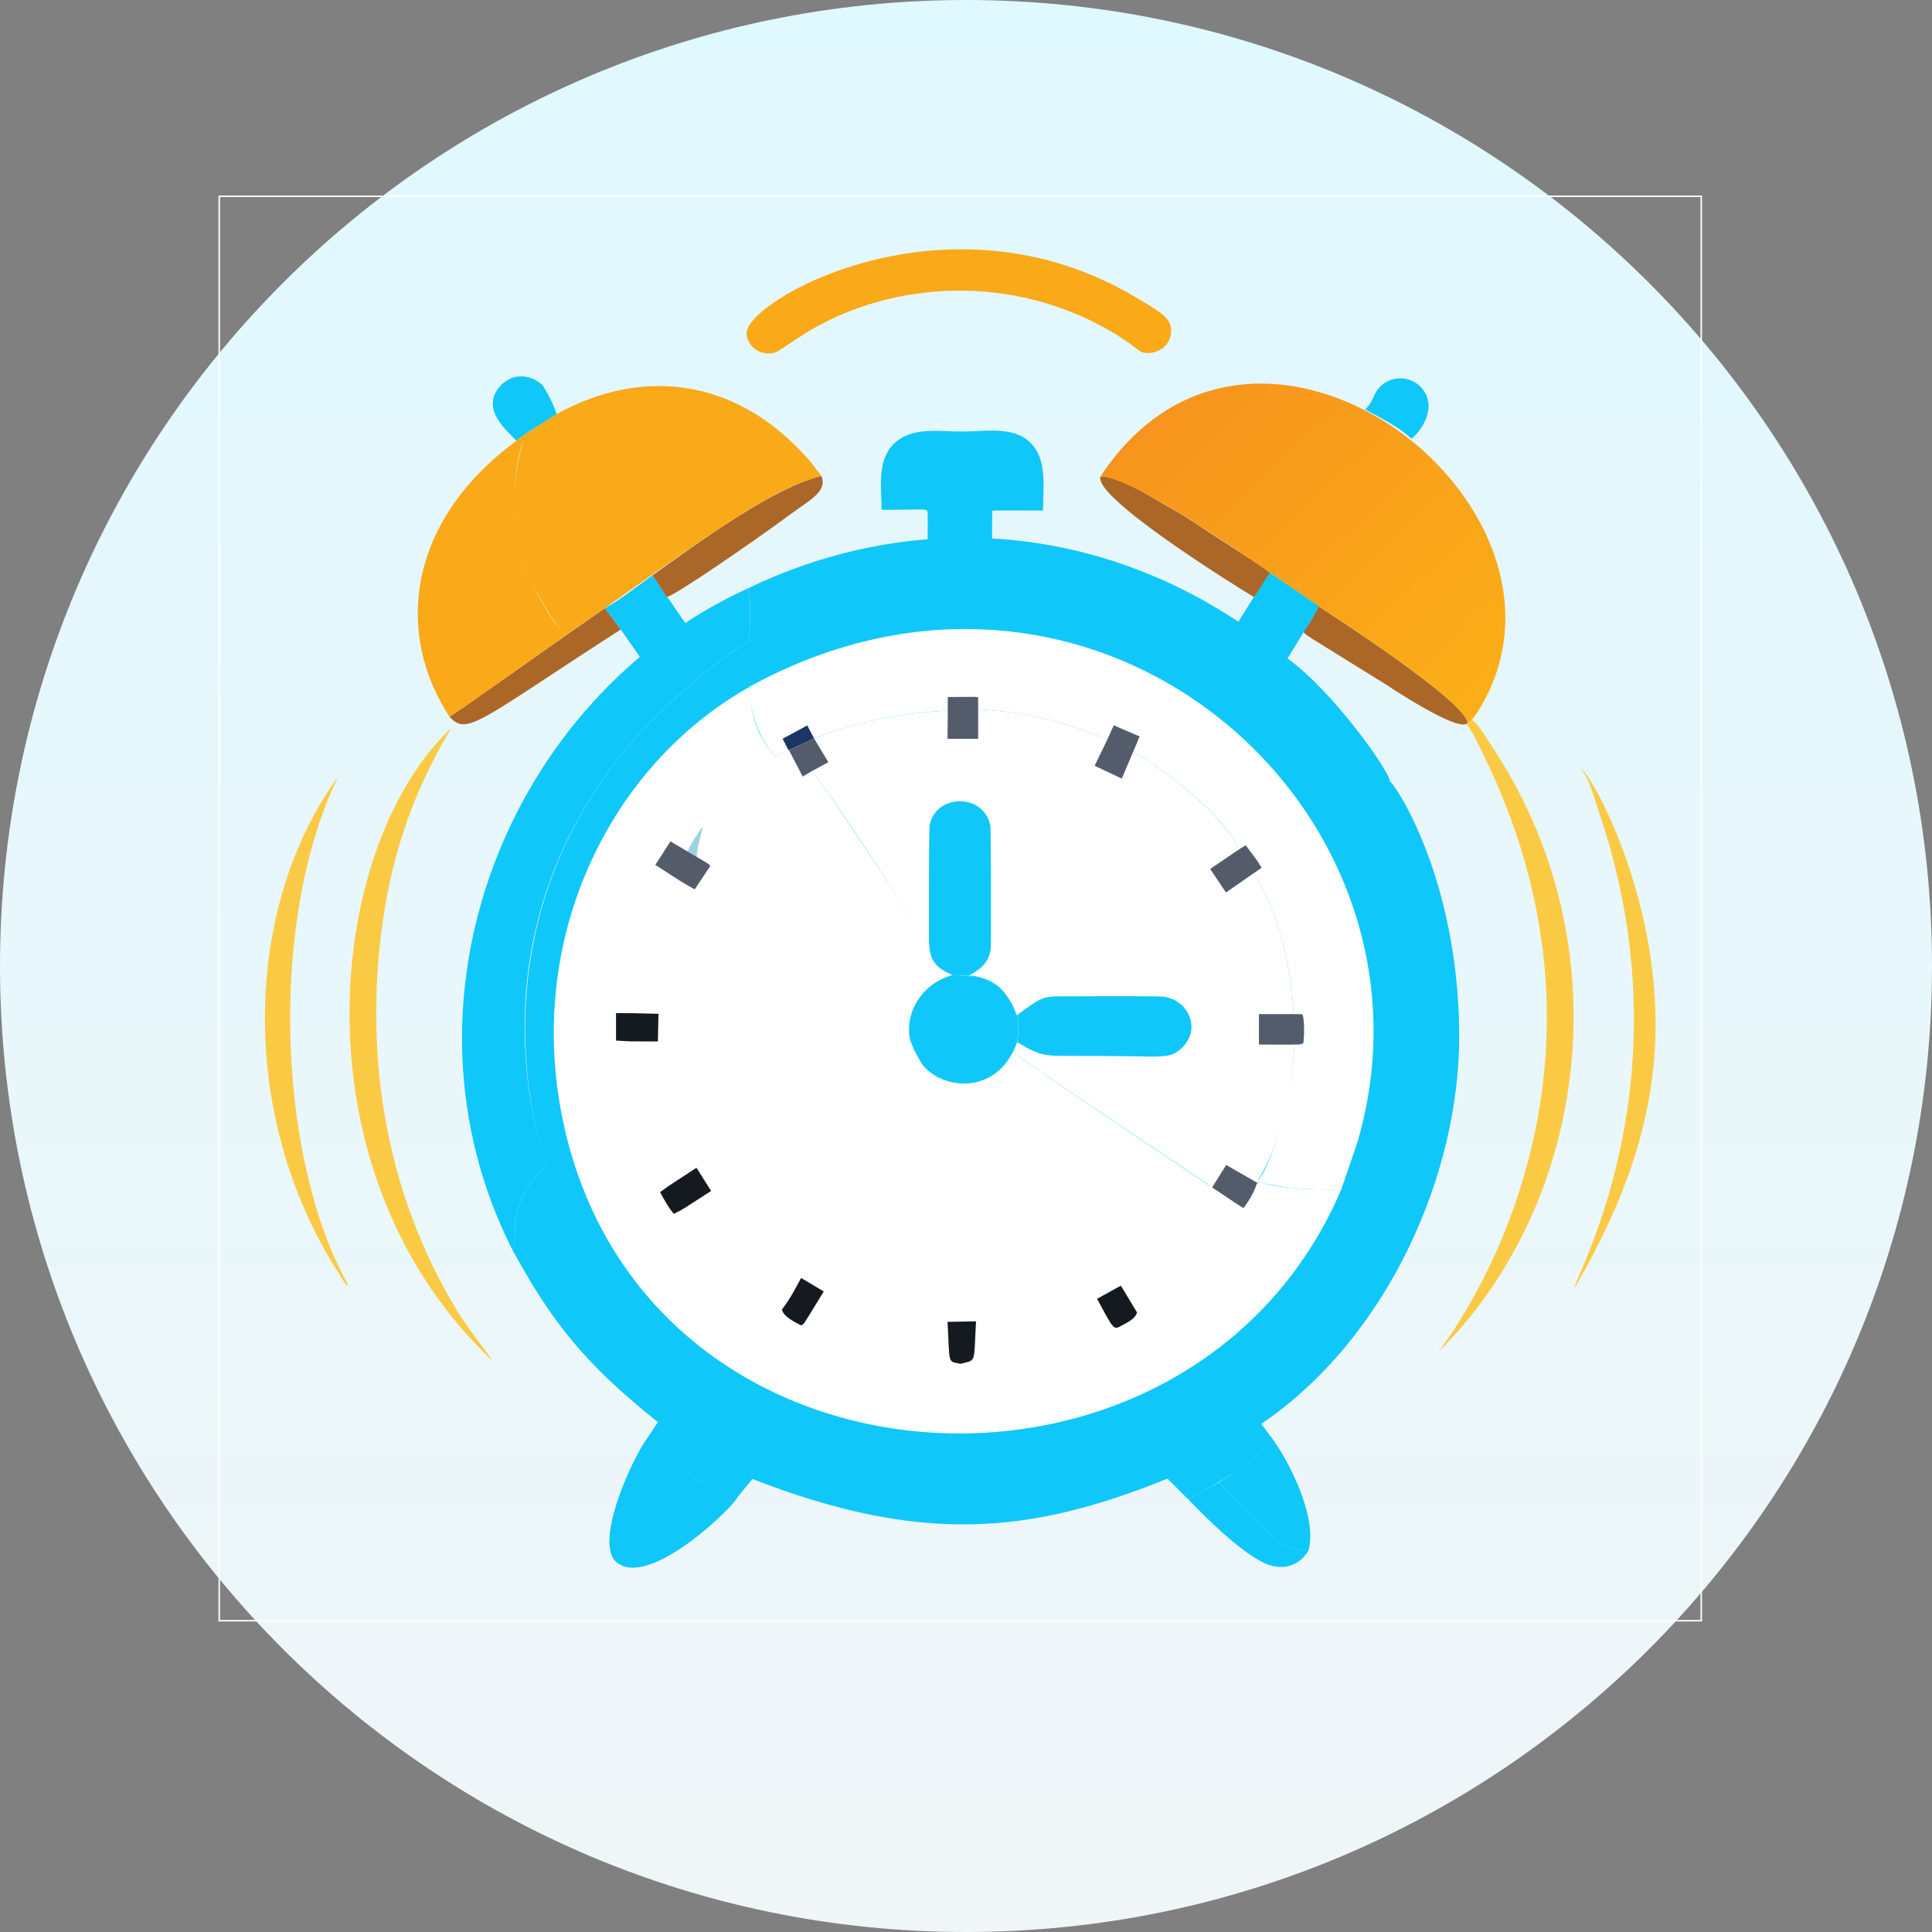 <svg width="168" height="168" viewBox="0 0 168 168" fill="none" xmlns="http://www.w3.org/2000/svg">
<rect x="0" y="0" width="168" height="168" fill="#808080" stroke="none"/>
<path d="M84 168C130.392 168 168 130.392 168 84C168 37.608 130.392 0 84 0C37.608 0 0 37.608 0 84C0 130.392 37.608 168 84 168Z" fill="url(#paint0_linear_922_6501)"/>
<g clip-path="url(#clip0_922_6501)">
<path d="M118.695 35.598C119.137 35.267 119.307 34.75 119.562 34.255C120.447 32.536 122.669 32.52 123.69 33.816C125.123 35.634 123.266 37.806 122.725 38.145C121.611 37.088 120.035 36.331 118.694 35.598H118.695Z" fill="#10C7F9"/>
<path d="M44.904 38.326C44.094 37.455 41.783 35.601 43.433 33.645C44.304 32.613 45.81 32.316 47.128 33.449C47.643 34.211 48.106 35.14 48.389 36.015C45.104 38.106 45.895 37.572 44.904 38.327L44.904 38.326Z" fill="#10C7F9"/>
<path d="M46.736 37.054L45.863 35.317C46.197 34.626 46.606 34.011 47.129 33.449C47.643 34.211 48.106 35.14 48.389 36.015L46.736 37.054Z" fill="#10C7F9"/>
<path d="M56.742 50.02C57.902 51.805 58.447 52.533 59.65 54.289L55.73 57.263C53.627 54.229 54.338 55.214 52.588 52.884C54.002 52.133 55.427 50.952 56.742 50.02L56.742 50.02Z" fill="#10C7F9"/>
<path d="M57.964 51.9C58.089 51.971 57.996 51.877 59.65 54.291L57.995 55.534L56.227 52.838C56.774 52.435 57.342 52.171 57.964 51.9Z" fill="#10C7F9"/>
<path d="M52.589 52.885L53.978 54.736C41.528 62.773 40.621 64.016 39.091 62.324C40.999 61.075 46.365 57.224 52.589 52.885H52.589Z" fill="#AB6728"/>
<path d="M114.679 52.736C115.733 53.428 127.449 60.985 127.622 62.857C126.946 63.841 120.541 59.534 120.411 59.456C113.256 54.997 113.288 55.14 113.359 54.841C113.874 54.293 114.292 53.391 114.679 52.736H114.679Z" fill="#AB6728"/>
<path d="M71.429 41.389C71.968 42.734 70.465 43.441 68.7 44.745C65.26 47.285 58.269 52.074 57.964 51.901L56.743 50.022C60.939 47.035 67.291 42.373 71.429 41.389V41.389Z" fill="#AB6728"/>
<path d="M95.69 41.44C97.342 41.44 98.135 42.067 103.065 44.931C110.448 49.743 110.127 49.501 110.431 49.819C109.071 51.94 109.126 51.895 109.037 51.918C107.399 50.932 95.081 43.278 95.69 41.44V41.44Z" fill="#AB6728"/>
<path d="M137.446 66.816C138.467 67.372 145.133 79.371 143.784 92.704C143.213 98.353 141.34 104.388 136.956 111.937C136.464 111.801 147.175 94.234 138.98 70.439C138.589 69.305 138.222 67.725 137.446 66.817V66.816Z" fill="#FBCA45"/>
<path d="M29.394 67.555C23.523 79.626 24.073 99.475 29.719 110.684C29.909 111.061 30.166 111.427 30.275 111.834C29.993 111.684 29.647 111.028 29.464 110.742C20.558 96.866 21.258 78.716 29.394 67.555Z" fill="#FBCA45"/>
<path d="M39.165 63.373C39.112 63.789 35.008 69.463 33.455 79.027C31.49 91.133 33.371 103.522 39.801 114.063C41.302 116.523 44.523 120.144 41.495 117.004C25.729 100.651 28.427 73.67 39.165 63.373Z" fill="#FBCA45"/>
<path d="M127.958 62.576C128.578 62.946 129.102 63.967 129.508 64.566C141.493 82.267 137.919 104.896 125.03 117.6C125.037 117.587 143.357 95.021 129.042 65.728C128.601 64.825 128.137 63.782 127.542 62.975C127.721 62.714 127.698 62.927 127.958 62.576Z" fill="#FBCA45"/>
<path d="M83.722 37.527C85.63 37.518 88.118 37.029 89.595 38.492C91.117 39.999 90.686 42.433 90.698 44.392C86.27 44.392 86.447 44.371 86.269 44.429C86.247 45.905 86.251 45.357 86.251 46.825L80.684 46.889V44.643C80.608 44.169 80.705 44.332 76.667 44.332C76.652 42.46 76.245 40.097 77.675 38.642C79.244 37.048 81.683 37.538 83.722 37.528V37.527Z" fill="#10C7F9"/>
<path d="M80.638 44.355C81.447 44.261 85.871 44.223 86.269 44.431C86.247 45.906 86.251 45.358 86.251 46.826L80.684 46.89C80.684 44.355 80.704 44.767 80.638 44.356L80.638 44.355Z" fill="#10C7F9"/>
<path d="M98.784 25.866C101.014 27.2 101.918 27.679 101.836 28.896C101.753 30.132 100.594 30.856 99.463 30.666C98.958 30.581 98.496 29.884 96.301 28.641C88.02 23.951 77.922 24.303 70.316 28.799C67.561 30.575 67.61 30.637 67.165 30.708C66.118 30.874 65.04 30.228 64.922 29.043C64.642 26.239 82.329 16.026 98.784 25.866V25.866Z" fill="#FAA919"/>
<path d="M44.905 38.327C46.313 37.253 45.432 37.597 44.966 40.437C43.773 47.704 47.621 53.816 49.216 55.236C48.42 55.798 40.881 61.153 39.09 62.324C34.446 55.283 35.2 45.491 44.905 38.327Z" fill="#FAA919"/>
<path d="M40.325 61.515C37.414 58.186 36.266 49.431 40.415 42.881C40.462 44.181 38.01 51.404 43.384 59.319L40.324 61.516L40.325 61.515Z" fill="#FAA919"/>
<path d="M65.034 51.162C65.352 51.65 65.186 55.697 65.123 55.776C61.87 57.615 57.128 61.983 54.944 64.534C39.947 82.043 47.557 101.187 47.511 101.343C47.374 101.804 45.943 102.409 45.098 104.923C44.441 106.878 45.045 108.042 44.534 108.638C33.636 87.047 44.179 60.69 65.033 51.162H65.034Z" fill="#10C7F9"/>
<path d="M48.39 36.015C55.452 32.106 63.156 32.775 69.196 38.784C70.679 40.26 70.629 40.398 71.429 41.388C66.903 42.465 60.917 47.077 49.217 55.236C48.659 54.739 48.18 54.003 47.776 53.376C42.754 45.583 45.384 38.988 45.651 37.758L48.39 36.015Z" fill="#FAA919"/>
<path d="M95.689 41.438C109.351 20.652 139.92 44.48 128.324 62.167C128.19 62.371 127.821 62.772 127.623 62.856C127.449 60.979 115.672 53.387 114.679 52.736C110.453 49.833 98.755 41.438 95.69 41.439L95.689 41.438Z" fill="url(#paint1_linear_922_6501)"/>
<path d="M103.334 130.369L105.992 128.906C110.494 133.629 111.145 134.621 113.783 134.819C113.022 136.106 111.828 136.469 110.559 136.143C108.11 135.513 103.338 130.382 103.334 130.369L103.334 130.369Z" fill="#10C7F9"/>
<path d="M110.866 125.422C112.486 127.783 114.521 132.222 113.782 134.821C111.163 134.623 110.593 133.735 105.991 128.908C109.261 126.875 108.879 126.629 110.866 125.422V125.422Z" fill="#10C7F9"/>
<path d="M110.245 125.799C111.878 127.869 113.612 131.338 113.511 133.993C112.256 132.024 113.074 131.368 109.699 126.191L110.245 125.799Z" fill="#10C7F9"/>
<path d="M55.927 125.609C56.656 125.984 57.31 126.638 58.027 127.079C60.152 128.623 63.539 130.123 64.133 130.175C64.066 130.748 56.37 138.375 53.546 135.788C51.844 134.048 54.555 127.861 55.927 125.609Z" fill="#10C7F9"/>
<path d="M55.926 125.609C56.656 125.984 57.31 126.638 58.026 127.079C56.757 128.802 54.12 132.669 53.776 134.247C53.666 134.754 53.792 136.232 53.358 135.566C52.083 133.611 54.507 127.939 55.926 125.609Z" fill="#10C7F9"/>
<path d="M107.692 54.07C110.367 49.789 107.701 54.075 110.431 49.819L114.679 52.737C112.793 55.926 112.355 56.584 111.941 57.252C115.89 60.054 120.904 67.165 120.853 67.932C121.303 68.173 126.798 76.313 126.887 89.875C126.968 102.178 120.593 116.417 109.664 123.824L110.866 125.423C108.142 127.076 109.93 126.74 103.334 130.371L101.537 128.568C89.417 133.494 79.966 134.252 65.415 128.603L64.133 130.175C63.444 130.116 59.997 128.511 58.026 127.079C57.31 126.639 56.656 125.985 55.926 125.61L57.218 123.673C50.815 118.56 47.998 114.977 44.534 108.638C45.04 108.049 44.453 106.844 45.099 104.924C45.951 102.389 47.371 101.814 47.511 101.343C47.515 101.329 40.108 81.857 54.944 64.534C57.144 61.965 61.883 57.609 65.123 55.777C65.185 55.699 65.362 51.666 65.034 51.163C78.382 44.724 94.117 45.069 107.693 54.07H107.692Z" fill="#10C7F9"/>
<path d="M101.537 128.566L109.664 123.822L110.867 125.421C107.888 127.23 110.256 126.56 103.334 130.369L101.537 128.566Z" fill="#10C7F9"/>
<path d="M57.218 123.672C59.78 125.576 62.519 127.249 65.416 128.602L64.133 130.174C63.444 130.115 59.997 128.51 58.027 127.078C57.311 126.638 56.656 125.984 55.927 125.609L57.218 123.672Z" fill="#10C7F9"/>
<path d="M110.432 49.818L114.679 52.737C112.793 55.926 112.355 56.583 111.941 57.252L107.693 54.071C110.368 49.789 107.74 54.017 110.432 49.819L110.432 49.818Z" fill="#10C7F9"/>
<path d="M110.431 49.818L114.679 52.737C114.291 53.392 113.874 54.293 113.358 54.842C112.053 53.81 110.593 52.636 109.094 51.903L110.431 49.818Z" fill="#10C7F9"/>
<path d="M65.158 59.72C95.47 43.114 126.516 70.616 118.013 99.41L116.63 103.425C115.064 103.443 113.54 103.439 111.98 103.257C111.967 103.255 109.261 102.818 109.248 102.811C109.92 102.386 112.174 97.409 112.554 90.831C113.321 90.796 113.324 90.893 113.357 90.494C113.393 90.057 113.453 88.474 113.225 88.196L112.494 88.183C112.28 84.043 111.213 79.483 109.011 75.927L109.696 75.458C109.323 74.785 108.776 74.136 108.324 73.508L107.737 73.861C106.489 70.946 101.728 67.286 98.55 65.329L99.095 64.042L96.85 63.075L96.292 64.313C93.995 63.417 90.888 62.005 85.056 61.686V60.651C84.873 60.575 85.027 60.61 82.421 60.61V61.783C77.033 62.103 72.575 63.093 67.469 65.795C65.302 63.617 65.014 59.839 65.158 59.72V59.72Z" fill="white"/>
<path d="M68.555 65.223L68.055 64.239L70.197 63.082L70.786 64.205C68.572 65.258 68.628 65.257 68.554 65.223H68.555Z" fill="#1B3664"/>
<path d="M82.421 61.783V60.609C85.496 60.609 85.057 60.281 85.057 61.686C90.783 61.999 93.832 63.352 96.293 64.312L96.85 63.074L99.095 64.042L98.551 65.329C101.985 67.445 106.555 71.099 107.737 73.861L108.324 73.508C108.776 74.136 109.324 74.785 109.696 75.458L109.012 75.927C111.213 79.483 112.28 84.043 112.494 88.183L113.225 88.195C113.467 88.491 113.415 90.388 113.286 90.797L112.554 90.83C112.046 99.628 109.087 102.732 109.347 102.861C109.042 103.592 108.607 104.44 108.12 105.067L106.36 103.996C104.672 103.053 106.173 103.678 104.333 102.509C104.314 102.497 88.57 91.974 88.122 91.531C88.74 89.835 88.851 88.351 87.456 86.479C86.498 85.194 84.781 84.708 84.025 84.864C83.046 84.805 82.475 84.878 81.553 84.037C80.961 83.496 80.823 82.808 80.783 82.039C79.791 81.012 75.425 73.66 70.648 67.025L69.797 67.539L68.602 65.243C71.487 63.869 75.158 62.214 82.42 61.783H82.421Z" fill="white"/>
<path d="M68.602 65.245L70.785 64.205L72.032 66.277C70.367 67.179 70.873 66.891 69.797 67.541L68.602 65.244V65.245Z" fill="#545C6B"/>
<path d="M105.377 103.295L106.625 101.303L109.349 102.862C109.043 103.594 108.609 104.442 108.122 105.069C105.5 103.474 105.544 103.603 105.377 103.295Z" fill="#545C6B"/>
<path d="M108.324 73.51C108.777 74.138 109.324 74.786 109.696 75.46L106.604 77.61L105.233 75.559C108.149 73.584 107.542 73.98 108.324 73.51H108.324Z" fill="#545C6B"/>
<path d="M82.421 60.611C84.984 60.611 84.864 60.572 85.057 60.653V64.243H82.391C82.427 61.293 82.421 62.088 82.421 60.611Z" fill="#545C6B"/>
<path d="M96.85 63.076L99.095 64.043L97.548 67.707L95.184 66.586C96.515 63.861 96.148 64.635 96.851 63.077L96.85 63.076Z" fill="#545C6B"/>
<path d="M113.225 88.196C113.453 88.475 113.394 90.057 113.357 90.494C113.323 90.914 113.386 90.831 109.473 90.831V88.184C112.999 88.184 112.254 88.18 113.225 88.196V88.196Z" fill="#545C6B"/>
<path d="M88.436 88.27C90.841 86.527 90.601 86.639 93.244 86.635C93.826 86.635 100.708 86.587 101.282 86.684C102.948 86.964 103.822 88.484 103.561 89.752C103.373 90.666 102.492 91.667 101.49 91.796C100.195 91.962 100.448 91.818 93.237 91.818C90.92 91.806 90.552 91.894 88.452 90.627C88.564 89.799 88.582 89.099 88.436 88.27V88.27Z" fill="#10C7F9"/>
<path d="M80.782 82.04C80.782 80.634 80.746 72.21 80.852 71.706C81.417 69.002 85.576 68.962 86.118 71.811C86.191 72.195 86.165 81.915 86.165 82.282C86.114 83.526 85.389 84.241 84.281 84.811C83.94 84.881 84.221 84.876 82.819 84.791C81.395 84.16 80.864 83.594 80.783 82.039L80.782 82.04Z" fill="#10C7F9"/>
<path d="M65.089 59.779C65.255 60.207 65.084 63.4 67.469 65.797L68.554 65.223C68.629 65.257 68.584 65.208 69.798 67.541L70.649 67.027C74.023 71.713 80.151 81.386 80.783 82.041C80.864 83.595 81.396 84.161 82.819 84.793C85.049 84.927 87.06 84.725 88.383 88.24C88.64 88.391 88.519 90.137 88.452 90.628L88.123 91.533C88.637 92.042 107.798 104.873 108.121 105.069C110.354 102.193 107.822 102.774 111.981 103.258C113.541 103.44 115.065 103.444 116.631 103.427C103.582 134.002 55.405 131.327 48.816 96.776C45.839 81.169 53.197 66.505 65.089 59.78V59.779Z" fill="white"/>
<path d="M68 113.863C68.659 113.016 69.134 112.121 69.66 111.127L71.632 112.3C69.771 115.314 69.962 115.107 69.657 115.246C69.136 114.998 68.06 114.437 68 113.863Z" fill="#151A20"/>
<path d="M82.393 114.944L84.872 114.9C84.66 118.618 84.94 118.233 83.513 118.594C82.343 118.343 82.611 118.659 82.393 114.944V114.944Z" fill="#151A20"/>
<path d="M57.259 88.154L57.208 90.558C54.379 90.558 55.183 90.576 53.566 90.484V88.1C55.199 88.1 54.383 88.089 57.259 88.155V88.154Z" fill="#151A20"/>
<path d="M60.564 101.545L61.836 103.562C58.932 105.43 59.607 105.025 58.596 105.555C58.104 104.978 57.761 104.324 57.395 103.664C58.441 102.916 57.751 103.383 60.564 101.545Z" fill="#151A20"/>
<path d="M59.784 74.049C60.119 73.276 60.62 72.526 61.122 71.853C60.946 72.742 60.633 73.609 60.575 74.515L59.784 74.049Z" fill="#9ED2DF"/>
<path d="M56.984 75.205L58.298 73.166C61.589 75.119 61.655 75.103 61.762 75.307L60.409 77.338C59.236 76.671 59.764 77.006 56.984 75.206V75.205Z" fill="#545C6B"/>
<path d="M95.397 112.939L97.467 111.797L98.874 114.128C98.707 114.687 98.054 114.982 97.576 115.246C96.806 115.672 96.9 115.71 95.397 112.939L95.397 112.939Z" fill="#151A20"/>
<path d="M82.818 84.791C85.049 84.925 87.059 84.723 88.383 88.238C88.64 88.389 88.518 90.135 88.452 90.626C86.645 95.582 81.535 94.645 80.089 92.393C79.373 91.107 79.576 91.533 79.17 90.504C78.637 88.633 79.709 85.677 82.818 84.791Z" fill="#10C7F9"/>
<path d="M147.995 17.006H19.005V140.996H147.995V17.006Z" stroke="white" stroke-width="0.25" stroke-miterlimit="10"/>
</g>
<defs>
<linearGradient id="paint0_linear_922_6501" x1="84" y1="0" x2="84" y2="168" gradientUnits="userSpaceOnUse">
<stop stop-color="#E0F8FF"/>
<stop offset="1" stop-color="#F0F6F8"/>
</linearGradient>
<linearGradient id="paint1_linear_922_6501" x1="129.264" y1="61.314" x2="103.383" y2="33.378" gradientUnits="userSpaceOnUse">
<stop stop-color="#FBAF17"/>
<stop offset="1" stop-color="#F7941D"/>
</linearGradient>
<clipPath id="clip0_922_6501">
<rect width="129" height="124" fill="white" transform="translate(19 17)"/>
</clipPath>
</defs>
</svg>
